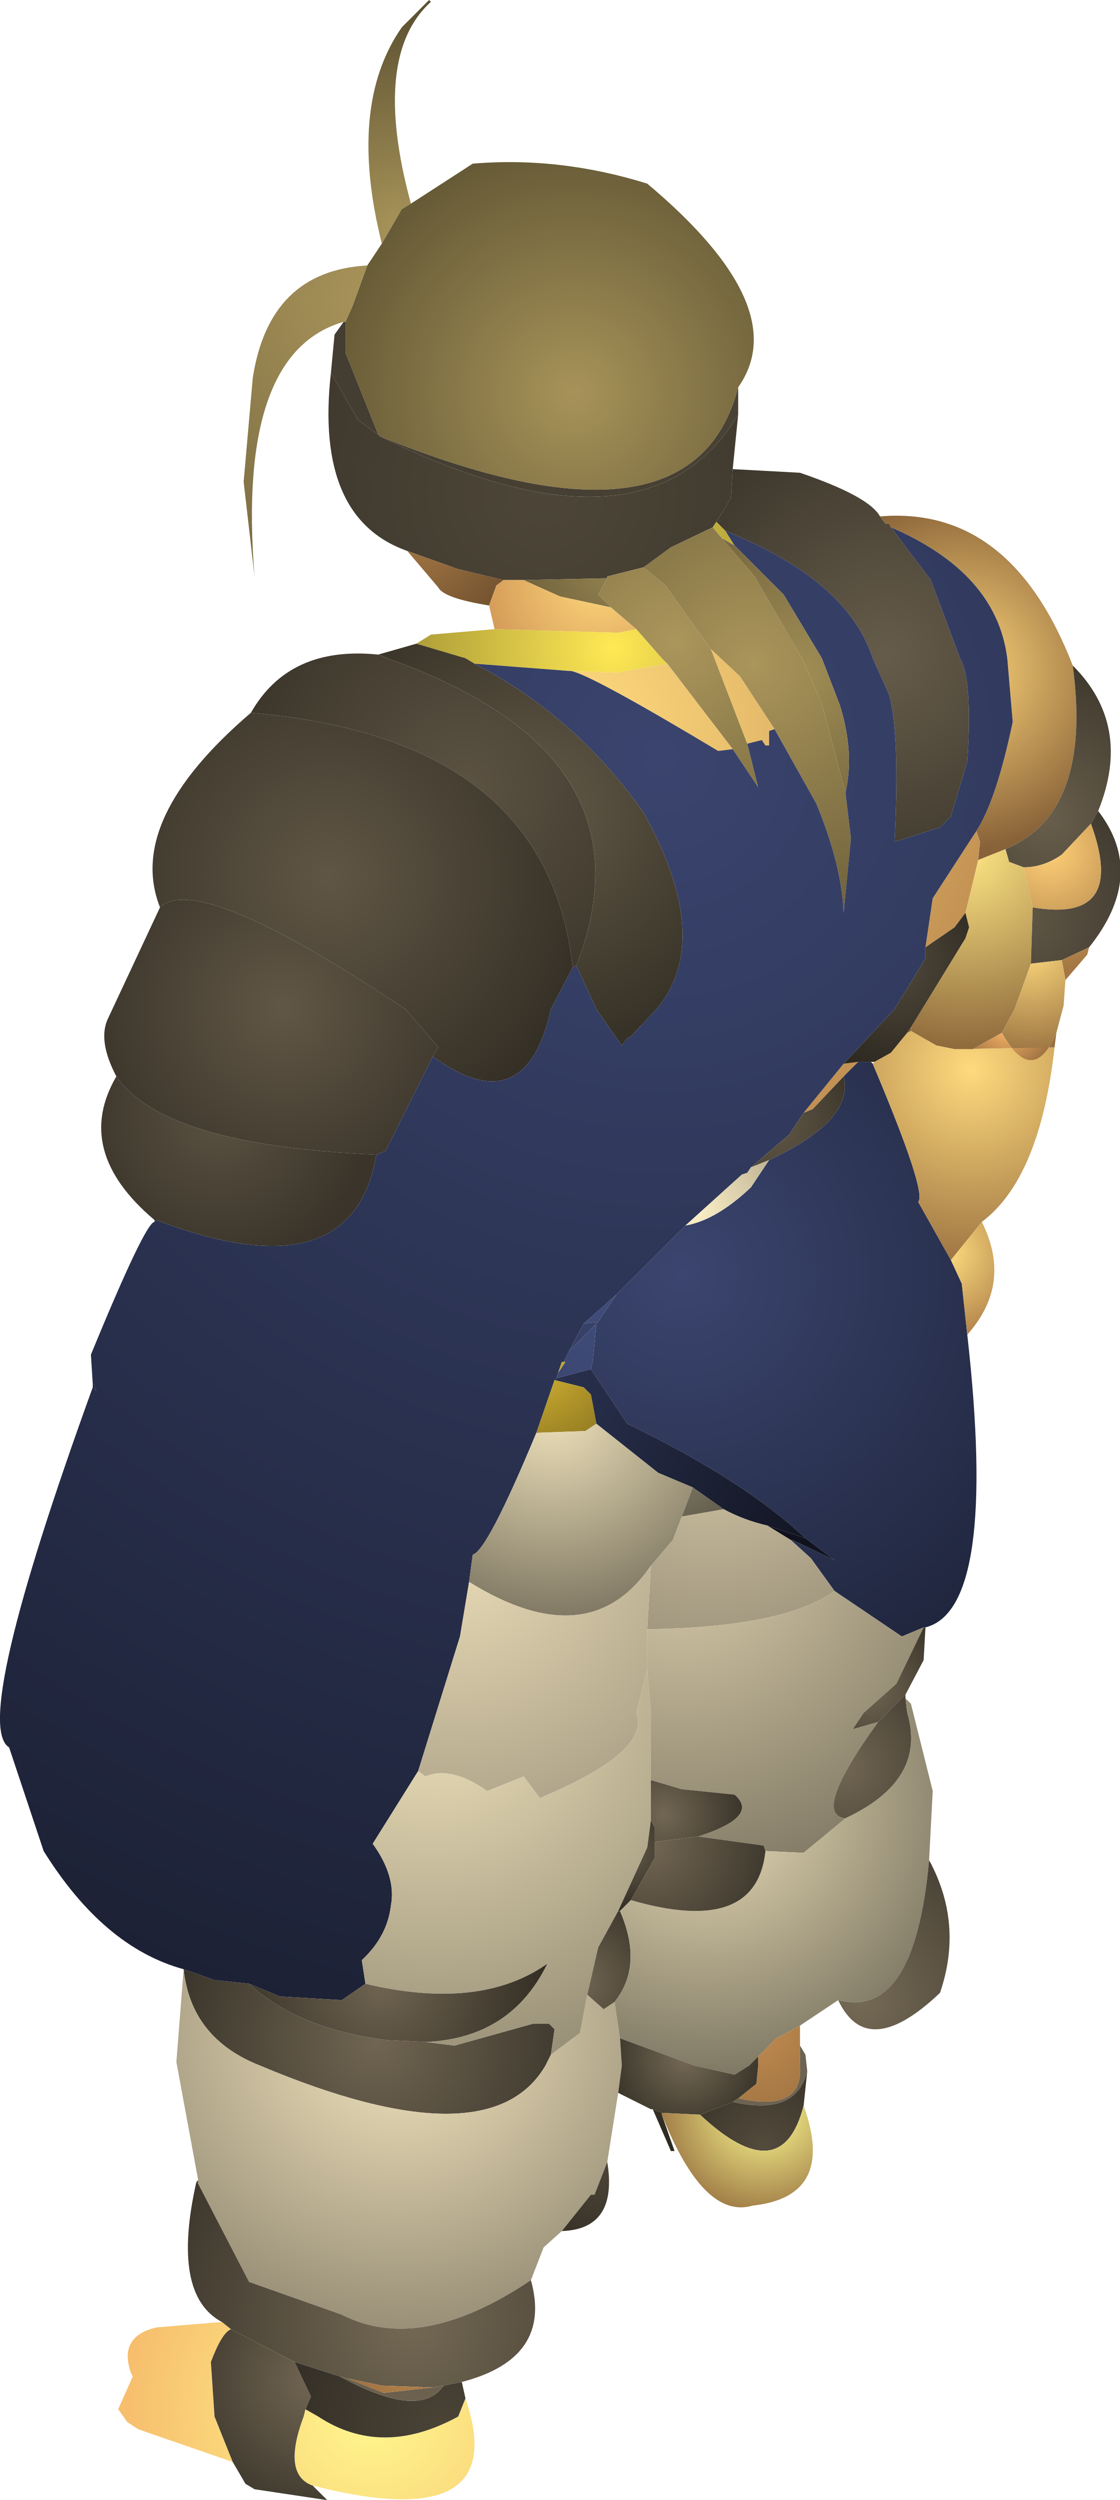 <?xml version="1.0" encoding="UTF-8" standalone="no"?>
<svg xmlns:ffdec="https://www.free-decompiler.com/flash" xmlns:xlink="http://www.w3.org/1999/xlink" ffdec:objectType="shape" height="68.75px" width="30.8px" xmlns="http://www.w3.org/2000/svg">
  <g transform="matrix(1.0, 0.0, 0.0, 1.0, 14.7, 61.8)">
    <path d="M-4.2 -55.1 Q-5.15 -58.9 -3.65 -61.05 L-2.9 -61.8 -2.85 -61.75 Q-4.5 -60.25 -3.4 -56.2 L-3.65 -56.05 -4.2 -55.1" fill="url(#gradient0)" fill-rule="evenodd" stroke="none"/>
    <path d="M-3.4 -56.2 L-1.7 -57.3 Q0.7 -57.5 3.1 -56.75 7.15 -53.35 5.6 -51.15 4.35 -46.3 -4.25 -49.8 L-4.3 -49.85 -5.2 -52.1 -5.2 -52.95 -5.0 -53.4 -4.6 -54.5 -4.2 -55.1 -3.65 -56.05 -3.4 -56.2" fill="url(#gradient1)" fill-rule="evenodd" stroke="none"/>
    <path d="M5.6 -51.15 L5.6 -50.4 Q3.1 -46.2 -4.25 -49.8 4.35 -46.3 5.6 -51.15 M-5.2 -52.95 L-5.2 -52.1 -4.3 -49.85 -4.85 -50.25 -5.6 -51.55 -5.5 -52.6 -5.25 -52.95 -5.2 -52.95" fill="url(#gradient2)" fill-rule="evenodd" stroke="none"/>
    <path d="M5.6 -50.4 L5.45 -48.9 5.4 -48.1 5.0 -47.45 4.9 -47.3 3.75 -46.75 3.0 -46.2 2.0 -45.95 2.0 -45.9 -0.3 -45.85 -0.85 -45.85 -2.1 -46.15 -3.5 -46.65 Q-6.05 -47.55 -5.6 -51.55 L-4.85 -50.25 -4.3 -49.85 -4.25 -49.8 Q3.1 -46.2 5.6 -50.4" fill="url(#gradient3)" fill-rule="evenodd" stroke="none"/>
    <path d="M-4.6 -54.5 L-5.0 -53.4 -5.2 -52.95 -5.25 -52.95 Q-8.2 -52.1 -7.7 -45.95 L-8.0 -48.55 -7.75 -51.4 Q-7.3 -54.35 -4.6 -54.5" fill="url(#gradient4)" fill-rule="evenodd" stroke="none"/>
    <path d="M-3.5 -46.65 L-2.1 -46.15 -0.85 -45.85 -1.05 -45.7 -1.25 -45.15 Q-2.5 -45.35 -2.65 -45.65 L-3.5 -46.65" fill="url(#gradient5)" fill-rule="evenodd" stroke="none"/>
    <path d="M-0.85 -45.85 L-0.3 -45.85 0.7 -45.4 2.1 -45.1 2.8 -44.5 2.3 -44.4 -1.1 -44.5 -1.25 -45.15 -1.05 -45.7 -0.85 -45.85" fill="url(#gradient6)" fill-rule="evenodd" stroke="none"/>
    <path d="M9.8 -47.3 L10.9 -45.85 11.7 -43.7 Q12.05 -43.1 11.9 -40.85 L11.45 -39.35 11.15 -39.05 9.9 -38.65 Q10.05 -41.6 9.75 -42.7 L9.3 -43.7 Q8.6 -45.85 5.25 -47.2 L5.0 -47.45 5.4 -48.1 5.45 -48.9 7.3 -48.8 Q9.2 -48.15 9.5 -47.6 L9.65 -47.4 9.75 -47.4 9.8 -47.3" fill="url(#gradient7)" fill-rule="evenodd" stroke="none"/>
    <path d="M5.25 -47.2 L5.5 -46.8 5.15 -47.0 4.9 -47.3 5.0 -47.45 5.25 -47.2 M1.0 -43.35 L0.95 -43.35 -1.65 -43.55 -1.9 -43.7 -3.25 -44.1 -2.85 -44.35 -1.1 -44.5 2.3 -44.4 2.8 -44.5 3.5 -43.7 3.65 -43.55 2.25 -43.3 1.0 -43.35" fill="url(#gradient8)" fill-rule="evenodd" stroke="none"/>
    <path d="M8.55 -40.0 L8.7 -38.75 8.5 -36.7 Q8.45 -38.0 7.75 -39.7 L6.6 -41.75 5.65 -43.2 4.85 -43.95 3.6 -45.7 3.0 -46.2 3.75 -46.75 4.9 -47.3 5.15 -47.0 6.05 -45.95 7.35 -43.7 7.9 -42.45 8.55 -40.0" fill="url(#gradient9)" fill-rule="evenodd" stroke="none"/>
    <path d="M5.85 -41.35 L6.15 -40.15 5.45 -41.2 3.65 -43.55 3.5 -43.7 2.8 -44.5 2.1 -45.1 1.75 -45.45 2.0 -45.9 2.0 -45.95 3.0 -46.2 3.6 -45.7 4.85 -43.95 5.85 -41.35" fill="url(#gradient10)" fill-rule="evenodd" stroke="none"/>
    <path d="M-0.3 -45.85 L2.0 -45.9 1.75 -45.45 2.1 -45.1 0.7 -45.4 -0.3 -45.85" fill="url(#gradient11)" fill-rule="evenodd" stroke="none"/>
    <path d="M12.15 -38.95 Q12.7 -39.8 13.15 -41.95 L13.0 -43.7 Q12.7 -46.05 9.8 -47.3 L9.75 -47.4 9.65 -47.4 9.5 -47.6 Q13.1 -47.9 14.8 -43.5 15.35 -39.45 12.95 -38.45 L12.2 -38.15 12.25 -38.65 12.15 -38.95" fill="url(#gradient12)" fill-rule="evenodd" stroke="none"/>
    <path d="M12.95 -38.45 Q15.35 -39.45 14.8 -43.5 16.45 -41.85 15.5 -39.5 L15.3 -39.15 14.5 -38.3 Q14.0 -37.95 13.45 -37.95 L13.05 -38.1 12.95 -38.45" fill="url(#gradient13)" fill-rule="evenodd" stroke="none"/>
    <path d="M12.2 -38.15 L12.95 -38.45 13.05 -38.1 13.45 -37.95 13.7 -36.85 13.65 -35.3 13.2 -34.05 12.85 -33.4 12.05 -32.95 11.55 -32.95 11.05 -33.05 10.35 -33.45 10.35 -33.55 11.85 -36.0 11.95 -36.3 11.85 -36.7 12.2 -38.15" fill="url(#gradient14)" fill-rule="evenodd" stroke="none"/>
    <path d="M6.6 -41.75 L6.45 -41.7 6.45 -41.3 6.35 -41.3 6.25 -41.45 5.85 -41.35 4.85 -43.95 5.65 -43.2 6.6 -41.75 M5.45 -41.2 L5.05 -41.15 Q1.55 -43.25 1.0 -43.35 L2.25 -43.3 3.65 -43.55 5.45 -41.2 M7.4 -31.2 L8.5 -32.55 8.9 -32.6 8.5 -32.2 7.65 -31.3 7.4 -31.2 M10.75 -35.75 L10.95 -37.1 12.15 -38.95 12.25 -38.65 12.2 -38.15 11.85 -36.7 11.55 -36.3 10.75 -35.75" fill="url(#gradient15)" fill-rule="evenodd" stroke="none"/>
    <path d="M9.8 -47.3 Q12.7 -46.05 13.0 -43.7 L13.15 -41.95 Q12.7 -39.8 12.15 -38.95 L10.95 -37.1 10.75 -35.75 10.75 -35.45 9.9 -34.05 8.5 -32.55 7.4 -31.2 7.0 -30.6 5.95 -29.7 5.85 -29.55 5.7 -29.5 4.15 -28.1 2.25 -26.2 1.35 -25.4 0.95 -24.65 0.8 -24.35 0.75 -24.35 0.65 -24.05 0.6 -23.9 0.55 -23.85 0.05 -22.4 Q-1.3 -19.15 -1.7 -19.05 L-1.8 -18.3 -2.05 -16.8 -3.2 -13.1 -4.45 -11.1 Q-3.8 -10.2 -3.95 -9.4 -4.05 -8.55 -4.75 -7.9 L-4.65 -7.25 -5.3 -6.8 -7.0 -6.9 -7.85 -7.25 -8.8 -7.35 -9.65 -7.65 Q-11.85 -8.25 -13.5 -10.9 L-14.45 -13.75 Q-15.5 -14.4 -12.15 -23.65 L-12.05 -23.55 -12.1 -23.7 -12.15 -23.75 -12.2 -24.55 Q-10.7 -28.2 -10.45 -28.2 L-10.4 -28.25 Q-5.0 -26.2 -4.35 -30.05 L-4.1 -30.15 -2.8 -32.75 Q-0.25 -30.9 0.45 -34.05 L1.05 -35.2 1.15 -35.25 1.7 -34.05 2.4 -33.05 2.55 -33.25 2.65 -33.3 3.35 -34.05 Q4.95 -35.95 3.0 -39.45 1.15 -42.1 -1.65 -43.55 L0.95 -43.35 1.0 -43.35 Q1.55 -43.25 5.05 -41.15 L5.45 -41.2 6.15 -40.15 5.85 -41.35 6.25 -41.45 6.35 -41.3 6.45 -41.3 6.45 -41.7 6.6 -41.75 7.75 -39.7 Q8.45 -38.0 8.5 -36.7 L8.7 -38.75 8.55 -40.0 Q8.8 -41.1 8.4 -42.4 L7.9 -43.7 6.85 -45.45 5.5 -46.8 5.25 -47.2 Q8.6 -45.85 9.3 -43.7 L9.75 -42.7 Q10.05 -41.6 9.9 -38.65 L11.15 -39.05 11.45 -39.35 11.9 -40.85 Q12.05 -43.1 11.7 -43.7 L10.9 -45.85 9.8 -47.3" fill="url(#gradient16)" fill-rule="evenodd" stroke="none"/>
    <path d="M5.5 -46.8 L6.85 -45.45 7.9 -43.7 8.4 -42.4 Q8.8 -41.1 8.55 -40.0 L7.9 -42.45 7.35 -43.7 6.05 -45.95 5.15 -47.0 5.5 -46.8" fill="url(#gradient17)" fill-rule="evenodd" stroke="none"/>
    <path d="M-1.65 -43.55 Q1.15 -42.1 3.0 -39.45 4.95 -35.95 3.35 -34.05 L2.65 -33.3 2.55 -33.25 2.4 -33.05 1.7 -34.05 1.15 -35.25 Q3.4 -41.05 -4.05 -43.7 L-4.3 -43.8 -3.25 -44.1 -1.9 -43.7 -1.65 -43.55" fill="url(#gradient18)" fill-rule="evenodd" stroke="none"/>
    <path d="M1.15 -35.25 L1.05 -35.2 Q0.35 -41.5 -7.8 -42.2 -6.75 -44.05 -4.3 -43.8 L-4.05 -43.7 Q3.4 -41.05 1.15 -35.25" fill="url(#gradient19)" fill-rule="evenodd" stroke="none"/>
    <path d="M1.05 -35.2 L0.45 -34.05 Q-0.25 -30.9 -2.8 -32.75 L-2.65 -33.0 -3.55 -34.05 Q-9.25 -37.85 -10.3 -36.85 -11.25 -39.25 -7.8 -42.2 0.35 -41.5 1.05 -35.2" fill="url(#gradient20)" fill-rule="evenodd" stroke="none"/>
    <path d="M-2.8 -32.75 L-4.1 -30.15 -4.35 -30.05 Q-10.2 -30.3 -11.5 -32.2 -12.0 -33.15 -11.75 -33.75 L-10.3 -36.85 Q-9.25 -37.85 -3.55 -34.05 L-2.65 -33.0 -2.8 -32.75" fill="url(#gradient21)" fill-rule="evenodd" stroke="none"/>
    <path d="M-4.35 -30.05 Q-5.0 -26.2 -10.4 -28.25 L-10.45 -28.25 Q-12.7 -30.15 -11.5 -32.2 -10.2 -30.3 -4.35 -30.05" fill="url(#gradient22)" fill-rule="evenodd" stroke="none"/>
    <path d="M13.7 -36.85 Q16.3 -36.4 15.3 -39.15 L15.5 -39.5 Q16.85 -37.75 15.25 -35.75 L14.5 -35.4 13.65 -35.3 13.7 -36.85" fill="url(#gradient23)" fill-rule="evenodd" stroke="none"/>
    <path d="M13.45 -37.95 Q14.0 -37.95 14.5 -38.3 L15.3 -39.15 Q16.3 -36.4 13.7 -36.85 L13.45 -37.95 M15.25 -35.75 L15.2 -35.55 14.6 -34.85 14.5 -35.4 15.25 -35.75" fill="url(#gradient24)" fill-rule="evenodd" stroke="none"/>
    <path d="M8.5 -32.55 L9.9 -34.05 10.75 -35.45 10.75 -35.75 11.55 -36.3 11.85 -36.7 11.95 -36.3 11.85 -36.0 10.35 -33.55 10.25 -33.4 9.8 -32.85 9.35 -32.6 9.25 -32.6 8.9 -32.6 8.5 -32.55" fill="url(#gradient25)" fill-rule="evenodd" stroke="none"/>
    <path d="M2.25 -26.2 L4.15 -28.1 Q5.0 -28.25 5.95 -29.15 L6.45 -29.9 Q8.8 -31.0 8.5 -32.2 L8.9 -32.6 9.25 -32.6 9.3 -32.55 Q10.8 -29.0 10.55 -28.75 L11.45 -27.15 11.75 -26.5 11.9 -25.1 Q12.75 -17.55 10.75 -17.05 L10.7 -17.05 10.1 -16.8 8.25 -18.05 7.6 -18.95 7.05 -19.45 7.1 -19.45 8.25 -18.9 7.45 -19.5 Q5.75 -21.1 2.55 -22.65 L1.55 -24.15 1.6 -24.35 1.7 -25.4 1.75 -25.45 2.25 -26.2" fill="url(#gradient26)" fill-rule="evenodd" stroke="none"/>
    <path d="M9.3 -32.55 L9.35 -32.6 9.8 -32.85 10.25 -33.4 10.35 -33.45 11.05 -33.05 11.55 -32.95 14.3 -33.0 Q13.9 -29.4 12.3 -28.2 L11.45 -27.15 10.55 -28.75 Q10.8 -29.0 9.3 -32.55" fill="url(#gradient27)" fill-rule="evenodd" stroke="none"/>
    <path d="M10.35 -33.45 L10.25 -33.4 10.35 -33.55 10.35 -33.45" fill="url(#gradient28)" fill-rule="evenodd" stroke="none"/>
    <path d="M14.6 -34.85 L14.55 -34.15 14.35 -33.4 Q13.7 -31.9 12.85 -33.4 L13.2 -34.05 13.65 -35.3 14.5 -35.4 14.6 -34.85" fill="url(#gradient29)" fill-rule="evenodd" stroke="none"/>
    <path d="M14.35 -33.4 L14.3 -33.0 11.55 -32.95 12.05 -32.95 12.85 -33.4 Q13.7 -31.9 14.35 -33.4" fill="url(#gradient30)" fill-rule="evenodd" stroke="none"/>
    <path d="M11.9 -25.1 L11.75 -26.5 11.45 -27.15 12.3 -28.2 Q13.15 -26.5 11.9 -25.1" fill="url(#gradient31)" fill-rule="evenodd" stroke="none"/>
    <path d="M5.95 -29.7 L7.0 -30.6 7.4 -31.2 7.65 -31.3 8.5 -32.2 Q8.8 -31.0 6.45 -29.9 L5.95 -29.7" fill="url(#gradient32)" fill-rule="evenodd" stroke="none"/>
    <path d="M4.15 -28.1 L5.7 -29.5 5.85 -29.55 5.95 -29.7 6.45 -29.9 5.95 -29.15 Q5.0 -28.25 4.15 -28.1" fill="url(#gradient33)" fill-rule="evenodd" stroke="none"/>
    <path d="M-10.4 -28.25 L-10.45 -28.2 -10.45 -28.25 -10.4 -28.25 M-12.15 -23.75 L-12.1 -23.7 -12.05 -23.55 -12.15 -23.65 -12.15 -23.75" fill="url(#gradient34)" fill-rule="evenodd" stroke="none"/>
    <path d="M1.35 -25.4 L2.25 -26.2 1.75 -25.45 1.35 -25.4" fill="url(#gradient35)" fill-rule="evenodd" stroke="none"/>
    <path d="M0.95 -24.65 L1.35 -25.4 1.75 -25.45 1.7 -25.4 0.95 -24.65" fill="url(#gradient36)" fill-rule="evenodd" stroke="none"/>
    <path d="M0.6 -23.9 L0.65 -24.05 0.85 -24.35 0.8 -24.35 0.95 -24.65 1.7 -25.4 1.6 -24.35 1.55 -24.15 0.6 -23.9" fill="url(#gradient37)" fill-rule="evenodd" stroke="none"/>
    <path d="M0.55 -23.85 L0.6 -23.9 1.55 -24.15 2.55 -22.65 Q5.75 -21.1 7.45 -19.5 L6.4 -19.85 Q5.75 -20.0 5.2 -20.3 L4.35 -20.9 3.4 -21.3 1.7 -22.65 1.55 -23.45 1.35 -23.65 0.55 -23.85" fill="url(#gradient38)" fill-rule="evenodd" stroke="none"/>
    <path d="M0.05 -22.4 L0.55 -23.85 1.35 -23.65 1.55 -23.45 1.7 -22.65 1.4 -22.45 0.05 -22.4 M0.65 -24.05 L0.75 -24.35 0.8 -24.35 0.85 -24.35 0.65 -24.05" fill="url(#gradient39)" fill-rule="evenodd" stroke="none"/>
    <path d="M-9.65 -7.65 L-8.8 -7.35 -7.85 -7.25 Q-6.5 -6.0 -4.05 -5.7 L-3.0 -5.65 -2.2 -5.55 -0.05 -6.15 0.4 -6.15 0.55 -6.0 0.45 -5.3 0.3 -5.0 Q-1.25 -2.35 -7.55 -5.0 -9.45 -5.75 -9.65 -7.65" fill="url(#gradient40)" fill-rule="evenodd" stroke="none"/>
    <path d="M2.3 -4.25 L2.0 -2.35 1.65 -1.45 1.55 -1.45 0.75 -0.45 0.25 0.0 -0.1 0.9 Q-3.15 2.95 -5.3 1.85 L-7.85 0.95 -9.25 -1.75 -9.25 -1.85 -9.85 -5.1 -9.65 -7.65 Q-9.45 -5.75 -7.55 -5.0 -1.25 -2.35 0.3 -5.0 L0.45 -5.3 1.25 -5.9 1.45 -6.95 1.9 -6.55 2.2 -6.75 2.35 -5.75 2.4 -5.0 2.3 -4.25" fill="url(#gradient41)" fill-rule="evenodd" stroke="none"/>
    <path d="M-9.3 -1.8 L-9.25 -1.85 -9.25 -1.75 -9.3 -1.8" fill="url(#gradient42)" fill-rule="evenodd" stroke="none"/>
    <path d="M-0.1 0.9 Q0.5 3.05 -2.0 3.7 L-2.5 3.8 -2.8 3.85 -4.2 3.8 -5.15 3.6 -5.35 3.55 -6.6 3.15 -8.35 2.25 -8.6 2.05 Q-10.0 1.3 -9.3 -1.8 L-9.25 -1.75 -7.85 0.95 -5.3 1.85 Q-3.15 2.95 -0.1 0.9" fill="url(#gradient43)" fill-rule="evenodd" stroke="none"/>
    <path d="M-1.9 4.15 Q-0.6 7.95 -6.1 6.55 -6.95 6.25 -6.35 4.65 L-6.3 4.45 -5.95 4.65 Q-4.2 5.8 -2.1 4.65 L-1.9 4.15 M-8.3 5.9 L-10.9 5.0 -11.2 4.8 -11.45 4.45 -11.05 3.55 -11.1 3.45 Q-11.45 2.45 -10.4 2.2 L-8.6 2.05 -8.35 2.25 Q-8.6 2.35 -8.9 3.15 L-8.8 4.65 -8.3 5.9" fill="url(#gradient44)" fill-rule="evenodd" stroke="none"/>
    <path d="M-6.1 6.55 L-5.7 6.95 -7.7 6.65 -7.95 6.5 -8.3 5.9 -8.8 4.65 -8.9 3.15 Q-8.6 2.35 -8.35 2.25 L-6.6 3.15 -6.15 4.1 -6.3 4.45 -6.35 4.65 Q-6.95 6.25 -6.1 6.55" fill="url(#gradient45)" fill-rule="evenodd" stroke="none"/>
    <path d="M7.45 -19.5 L8.25 -18.9 7.1 -19.45 7.05 -19.45 6.4 -19.85 7.45 -19.5" fill="url(#gradient46)" fill-rule="evenodd" stroke="none"/>
    <path d="M7.05 -19.45 L7.6 -18.95 8.25 -18.05 Q6.85 -17.05 3.1 -17.0 L3.2 -18.75 3.8 -19.45 4.05 -20.1 5.2 -20.3 Q5.75 -20.0 6.4 -19.85 L7.05 -19.45" fill="url(#gradient47)" fill-rule="evenodd" stroke="none"/>
    <path d="M5.2 -20.3 L4.05 -20.1 4.35 -20.9 5.2 -20.3" fill="url(#gradient48)" fill-rule="evenodd" stroke="none"/>
    <path d="M-1.8 -18.3 L-1.7 -19.05 Q-1.3 -19.15 0.05 -22.4 L1.4 -22.45 1.7 -22.65 3.4 -21.3 4.35 -20.9 4.05 -20.1 3.8 -19.45 3.2 -18.75 Q1.5 -16.25 -1.8 -18.3" fill="url(#gradient49)" fill-rule="evenodd" stroke="none"/>
    <path d="M-3.2 -13.1 L-2.05 -16.8 -1.8 -18.3 Q1.5 -16.25 3.2 -18.75 L3.1 -17.0 3.1 -15.9 2.8 -14.7 Q3.2 -13.65 0.25 -12.4 L0.15 -12.35 -0.3 -12.95 -1.3 -12.55 Q-2.3 -13.25 -3.0 -12.95 L-3.2 -13.1" fill="url(#gradient50)" fill-rule="evenodd" stroke="none"/>
    <path d="M-4.65 -7.25 L-4.75 -7.9 Q-4.05 -8.55 -3.95 -9.4 -3.8 -10.2 -4.45 -11.1 L-3.2 -13.1 -3.0 -12.95 Q-2.3 -13.25 -1.3 -12.55 L-0.3 -12.95 0.15 -12.35 0.25 -12.4 Q3.2 -13.65 2.8 -14.7 L3.1 -15.9 3.2 -14.7 3.2 -12.85 3.2 -11.75 3.1 -11.0 2.3 -9.25 1.75 -8.25 1.45 -6.95 1.25 -5.9 0.45 -5.3 0.55 -6.0 0.4 -6.15 -0.05 -6.15 -2.2 -5.55 -3.0 -5.65 Q-0.65 -5.75 0.35 -7.8 -1.5 -6.5 -4.65 -7.25" fill="url(#gradient51)" fill-rule="evenodd" stroke="none"/>
    <path d="M-7.85 -7.25 L-7.0 -6.9 -5.3 -6.8 -4.65 -7.25 Q-1.5 -6.5 0.35 -7.8 -0.65 -5.75 -3.0 -5.65 L-4.05 -5.7 Q-6.5 -6.0 -7.85 -7.25" fill="url(#gradient52)" fill-rule="evenodd" stroke="none"/>
    <path d="M8.25 -18.05 L10.1 -16.8 10.7 -17.05 9.95 -15.5 9.05 -14.7 8.75 -14.25 9.45 -14.45 Q7.6 -11.9 8.55 -11.8 L7.4 -10.85 6.35 -10.9 6.3 -11.05 4.5 -11.3 Q6.2 -11.85 5.5 -12.45 L4.05 -12.6 3.2 -12.85 3.2 -14.7 3.1 -15.9 3.1 -17.0 Q6.85 -17.05 8.25 -18.05" fill="url(#gradient53)" fill-rule="evenodd" stroke="none"/>
    <path d="M10.7 -17.05 L10.75 -17.05 10.7 -16.15 10.2 -15.2 9.45 -14.45 8.75 -14.25 9.05 -14.7 9.95 -15.5 10.7 -17.05" fill="url(#gradient54)" fill-rule="evenodd" stroke="none"/>
    <path d="M8.55 -11.8 Q7.6 -11.9 9.45 -14.45 L10.2 -15.2 10.2 -15.1 10.25 -14.7 Q10.8 -12.85 8.55 -11.8" fill="url(#gradient55)" fill-rule="evenodd" stroke="none"/>
    <path d="M3.2 -12.85 L4.05 -12.6 5.5 -12.45 Q6.2 -11.85 4.5 -11.3 L3.3 -11.15 3.3 -11.55 3.2 -11.75 3.2 -12.85" fill="url(#gradient56)" fill-rule="evenodd" stroke="none"/>
    <path d="M3.2 -11.75 L3.3 -11.55 3.3 -11.15 3.3 -10.7 2.65 -9.55 2.35 -9.25 2.3 -9.25 3.1 -11.0 3.2 -11.75" fill="url(#gradient57)" fill-rule="evenodd" stroke="none"/>
    <path d="M2.3 -9.25 L2.35 -9.25 Q3.0 -7.75 2.2 -6.75 L1.9 -6.55 1.45 -6.95 1.75 -8.25 2.3 -9.25" fill="url(#gradient58)" fill-rule="evenodd" stroke="none"/>
    <path d="M6.35 -10.9 L7.4 -10.85 8.55 -11.8 Q10.8 -12.85 10.25 -14.7 L10.2 -15.1 10.35 -14.95 10.95 -12.55 10.85 -10.65 Q10.45 -6.25 8.35 -6.8 L7.3 -6.1 6.65 -5.75 6.15 -5.25 5.9 -5.0 5.5 -4.75 4.4 -5.0 2.35 -5.75 2.2 -6.75 Q3.0 -7.75 2.35 -9.25 L2.65 -9.55 Q6.1 -8.55 6.35 -10.9" fill="url(#gradient59)" fill-rule="evenodd" stroke="none"/>
    <path d="M4.5 -11.3 L6.3 -11.05 6.35 -10.9 Q6.1 -8.55 2.65 -9.55 L3.3 -10.7 3.3 -11.15 4.5 -11.3" fill="url(#gradient60)" fill-rule="evenodd" stroke="none"/>
    <path d="M10.85 -10.65 Q11.8 -8.9 11.15 -7.0 9.15 -5.1 8.35 -6.8 10.45 -6.25 10.85 -10.65" fill="url(#gradient61)" fill-rule="evenodd" stroke="none"/>
    <path d="M7.3 -6.1 L7.3 -5.55 7.3 -5.0 Q7.4 -3.7 5.6 -4.1 L6.1 -4.5 6.15 -5.0 6.15 -5.25 6.65 -5.75 7.3 -6.1" fill="url(#gradient62)" fill-rule="evenodd" stroke="none"/>
    <path d="M3.25 -3.8 L3.2 -3.8 2.3 -4.25 2.4 -5.0 2.35 -5.75 4.4 -5.0 5.5 -4.75 5.9 -5.0 6.15 -5.25 6.15 -5.0 6.1 -4.5 5.6 -4.1 5.45 -4.0 4.55 -3.65 3.5 -3.7 3.25 -3.8" fill="url(#gradient63)" fill-rule="evenodd" stroke="none"/>
    <path d="M7.3 -5.55 L7.45 -5.3 7.5 -4.85 Q7.2 -3.6 5.45 -4.0 L5.6 -4.1 Q7.4 -3.7 7.3 -5.0 L7.3 -5.55" fill="url(#gradient64)" fill-rule="evenodd" stroke="none"/>
    <path d="M7.5 -4.85 L7.4 -3.9 Q6.8 -1.55 4.55 -3.65 L5.45 -4.0 Q7.2 -3.6 7.5 -4.85" fill="url(#gradient65)" fill-rule="evenodd" stroke="none"/>
    <path d="M7.4 -3.9 Q8.3 -1.4 6.0 -1.15 4.65 -0.75 3.5 -3.65 L3.5 -3.7 4.55 -3.65 Q6.8 -1.55 7.4 -3.9" fill="url(#gradient66)" fill-rule="evenodd" stroke="none"/>
    <path d="M3.5 -3.65 L3.85 -2.65 3.75 -2.65 3.25 -3.8 3.5 -3.7 3.5 -3.65" fill="url(#gradient67)" fill-rule="evenodd" stroke="none"/>
    <path d="M2.0 -2.35 Q2.3 -0.5 0.75 -0.45 L1.55 -1.45 1.65 -1.45 2.0 -2.35" fill="url(#gradient68)" fill-rule="evenodd" stroke="none"/>
    <path d="M-2.0 3.7 L-1.9 4.15 -2.1 4.65 Q-4.2 5.8 -5.95 4.65 L-6.3 4.45 -6.15 4.1 -6.6 3.15 -5.35 3.55 Q-3.15 4.75 -2.5 3.8 L-2.0 3.7" fill="url(#gradient69)" fill-rule="evenodd" stroke="none"/>
    <path d="M-2.8 3.85 L-2.5 3.8 Q-3.15 4.75 -5.35 3.55 L-5.15 3.6 -4.15 4.0 -2.8 3.85" fill="url(#gradient70)" fill-rule="evenodd" stroke="none"/>
    <path d="M-2.8 3.85 L-4.15 4.0 -5.15 3.6 -4.2 3.8 -2.8 3.85" fill="url(#gradient71)" fill-rule="evenodd" stroke="none"/>
  </g>
  <defs>
    <radialGradient cx="0" cy="0" gradientTransform="matrix(0.008, 0.0, 0.0, 0.008, -3.7, -55.4)" gradientUnits="userSpaceOnUse" id="gradient0" r="819.2" spreadMethod="pad">
      <stop offset="0.0" stop-color="#a9955a"/>
      <stop offset="1.0" stop-color="#584d2f"/>
    </radialGradient>
    <radialGradient cx="0" cy="0" gradientTransform="matrix(0.009, 0.0, 0.0, 0.009, 1.1, -51.0)" gradientUnits="userSpaceOnUse" id="gradient1" r="819.2" spreadMethod="pad">
      <stop offset="0.0" stop-color="#a79359"/>
      <stop offset="1.0" stop-color="#615634"/>
    </radialGradient>
    <radialGradient cx="0" cy="0" gradientTransform="matrix(0.014, 0.0, 0.0, 0.014, 5.5, -50.5)" gradientUnits="userSpaceOnUse" id="gradient2" r="819.2" spreadMethod="pad">
      <stop offset="0.0" stop-color="#484134"/>
      <stop offset="1.0" stop-color="#443d31"/>
    </radialGradient>
    <radialGradient cx="0" cy="0" gradientTransform="matrix(0.009, 0.0, 0.0, 0.009, 0.25, -48.3)" gradientUnits="userSpaceOnUse" id="gradient3" r="819.2" spreadMethod="pad">
      <stop offset="0.0" stop-color="#4d4638"/>
      <stop offset="1.0" stop-color="#3e382d"/>
    </radialGradient>
    <radialGradient cx="0" cy="0" gradientTransform="matrix(0.011, 0.0, 0.0, 0.011, -4.3, -53.55)" gradientUnits="userSpaceOnUse" id="gradient4" r="819.2" spreadMethod="pad">
      <stop offset="0.0" stop-color="#a9945a"/>
      <stop offset="1.0" stop-color="#75673f"/>
    </radialGradient>
    <radialGradient cx="0" cy="0" gradientTransform="matrix(0.004, 0.0, 0.0, 0.004, -3.1, -47.0)" gradientUnits="userSpaceOnUse" id="gradient5" r="819.2" spreadMethod="pad">
      <stop offset="0.0" stop-color="#a37644"/>
      <stop offset="1.0" stop-color="#674a2a"/>
    </radialGradient>
    <radialGradient cx="0" cy="0" gradientTransform="matrix(0.004, 0.0, 0.0, 0.004, 1.75, -45.9)" gradientUnits="userSpaceOnUse" id="gradient6" r="819.2" spreadMethod="pad">
      <stop offset="0.0" stop-color="#ffd87c"/>
      <stop offset="1.0" stop-color="#d39957"/>
    </radialGradient>
    <radialGradient cx="0" cy="0" gradientTransform="matrix(0.009, 0.0, 0.0, 0.009, 9.65, -43.8)" gradientUnits="userSpaceOnUse" id="gradient7" r="819.2" spreadMethod="pad">
      <stop offset="0.0" stop-color="#665c4a"/>
      <stop offset="1.0" stop-color="#383329"/>
    </radialGradient>
    <radialGradient cx="0" cy="0" gradientTransform="matrix(0.007, 0.0, 0.0, 0.007, 2.15, -44.0)" gradientUnits="userSpaceOnUse" id="gradient8" r="819.2" spreadMethod="pad">
      <stop offset="0.0" stop-color="#ffe954"/>
      <stop offset="1.0" stop-color="#aa9a37"/>
    </radialGradient>
    <radialGradient cx="0" cy="0" gradientTransform="matrix(0.009, 0.0, 0.0, 0.009, 6.0, -43.55)" gradientUnits="userSpaceOnUse" id="gradient9" r="819.2" spreadMethod="pad">
      <stop offset="0.0" stop-color="#aa955a"/>
      <stop offset="1.0" stop-color="#6f613b"/>
    </radialGradient>
    <radialGradient cx="0" cy="0" gradientTransform="matrix(0.006, 0.0, 0.0, 0.006, 3.85, -44.15)" gradientUnits="userSpaceOnUse" id="gradient10" r="819.2" spreadMethod="pad">
      <stop offset="0.0" stop-color="#ab965b"/>
      <stop offset="1.0" stop-color="#837345"/>
    </radialGradient>
    <radialGradient cx="0" cy="0" gradientTransform="matrix(0.003, 0.0, 0.0, 0.003, 2.0, -46.1)" gradientUnits="userSpaceOnUse" id="gradient11" r="819.2" spreadMethod="pad">
      <stop offset="0.0" stop-color="#92804e"/>
      <stop offset="1.0" stop-color="#6f613b"/>
    </radialGradient>
    <radialGradient cx="0" cy="0" gradientTransform="matrix(0.006, 0.0, 0.0, 0.006, 11.7, -43.35)" gradientUnits="userSpaceOnUse" id="gradient12" r="819.2" spreadMethod="pad">
      <stop offset="0.0" stop-color="#ffd67b"/>
      <stop offset="1.0" stop-color="#886238"/>
    </radialGradient>
    <radialGradient cx="0" cy="0" gradientTransform="matrix(0.006, 0.0, 0.0, 0.006, 14.1, -39.3)" gradientUnits="userSpaceOnUse" id="gradient13" r="819.2" spreadMethod="pad">
      <stop offset="0.0" stop-color="#685e4b"/>
      <stop offset="1.0" stop-color="#383329"/>
    </radialGradient>
    <radialGradient cx="0" cy="0" gradientTransform="matrix(0.007, 0.0, 0.0, 0.007, 11.85, -38.4)" gradientUnits="userSpaceOnUse" id="gradient14" r="819.2" spreadMethod="pad">
      <stop offset="0.0" stop-color="#ffe784"/>
      <stop offset="1.0" stop-color="#886338"/>
    </radialGradient>
    <radialGradient cx="0" cy="0" gradientTransform="matrix(0.017, 0.0, 0.0, 0.017, 1.15, -41.95)" gradientUnits="userSpaceOnUse" id="gradient15" r="819.2" spreadMethod="pad">
      <stop offset="0.0" stop-color="#ffda7d"/>
      <stop offset="1.0" stop-color="#ba874d"/>
    </radialGradient>
    <radialGradient cx="0" cy="0" gradientTransform="matrix(0.044, 0.0, 0.0, 0.044, 3.45, -40.95)" gradientUnits="userSpaceOnUse" id="gradient16" r="819.2" spreadMethod="pad">
      <stop offset="0.0" stop-color="#3a446e"/>
      <stop offset="1.0" stop-color="#1c2135"/>
    </radialGradient>
    <radialGradient cx="0" cy="0" gradientTransform="matrix(0.006, 0.0, 0.0, 0.006, 7.3, -43.3)" gradientUnits="userSpaceOnUse" id="gradient17" r="819.2" spreadMethod="pad">
      <stop offset="0.0" stop-color="#a08d55"/>
      <stop offset="1.0" stop-color="#70623b"/>
    </radialGradient>
    <radialGradient cx="0" cy="0" gradientTransform="matrix(0.008, 0.0, 0.0, 0.008, 0.0, -39.5)" gradientUnits="userSpaceOnUse" id="gradient18" r="819.2" spreadMethod="pad">
      <stop offset="0.0" stop-color="#625947"/>
      <stop offset="1.0" stop-color="#373227"/>
    </radialGradient>
    <radialGradient cx="0" cy="0" gradientTransform="matrix(0.008, 0.0, 0.0, 0.008, -1.9, -40.2)" gradientUnits="userSpaceOnUse" id="gradient19" r="819.2" spreadMethod="pad">
      <stop offset="0.0" stop-color="#5b5242"/>
      <stop offset="1.0" stop-color="#3b352a"/>
    </radialGradient>
    <radialGradient cx="0" cy="0" gradientTransform="matrix(0.009, 0.0, 0.0, 0.009, -5.65, -37.7)" gradientUnits="userSpaceOnUse" id="gradient20" r="819.2" spreadMethod="pad">
      <stop offset="0.0" stop-color="#605645"/>
      <stop offset="1.0" stop-color="#353026"/>
    </radialGradient>
    <radialGradient cx="0" cy="0" gradientTransform="matrix(0.006, 0.0, 0.0, 0.006, -6.9, -34.1)" gradientUnits="userSpaceOnUse" id="gradient21" r="819.2" spreadMethod="pad">
      <stop offset="0.0" stop-color="#615746"/>
      <stop offset="1.0" stop-color="#3f382d"/>
    </radialGradient>
    <radialGradient cx="0" cy="0" gradientTransform="matrix(0.005, 0.0, 0.0, 0.005, -8.65, -31.1)" gradientUnits="userSpaceOnUse" id="gradient22" r="819.2" spreadMethod="pad">
      <stop offset="0.0" stop-color="#5a5141"/>
      <stop offset="1.0" stop-color="#3a342a"/>
    </radialGradient>
    <radialGradient cx="0" cy="0" gradientTransform="matrix(0.004, 0.0, 0.0, 0.004, 13.5, -36.6)" gradientUnits="userSpaceOnUse" id="gradient23" r="819.2" spreadMethod="pad">
      <stop offset="0.0" stop-color="#5f5645"/>
      <stop offset="1.0" stop-color="#433c31"/>
    </radialGradient>
    <radialGradient cx="0" cy="0" gradientTransform="matrix(0.004, 0.0, 0.0, 0.004, 14.15, -38.4)" gradientUnits="userSpaceOnUse" id="gradient24" r="819.2" spreadMethod="pad">
      <stop offset="0.0" stop-color="#ffd077"/>
      <stop offset="1.0" stop-color="#a37643"/>
    </radialGradient>
    <radialGradient cx="0" cy="0" gradientTransform="matrix(0.004, 0.0, 0.0, 0.004, 9.85, -35.3)" gradientUnits="userSpaceOnUse" id="gradient25" r="819.2" spreadMethod="pad">
      <stop offset="0.0" stop-color="#51493b"/>
      <stop offset="1.0" stop-color="#29251e"/>
    </radialGradient>
    <radialGradient cx="0" cy="0" gradientTransform="matrix(0.015, 0.0, 0.0, 0.015, 4.05, -26.8)" gradientUnits="userSpaceOnUse" id="gradient26" r="819.2" spreadMethod="pad">
      <stop offset="0.0" stop-color="#3b456f"/>
      <stop offset="1.0" stop-color="#1f253c"/>
    </radialGradient>
    <radialGradient cx="0" cy="0" gradientTransform="matrix(0.007, 0.0, 0.0, 0.007, 12.0, -32.4)" gradientUnits="userSpaceOnUse" id="gradient27" r="819.2" spreadMethod="pad">
      <stop offset="0.0" stop-color="#ffda7d"/>
      <stop offset="1.0" stop-color="#976d3e"/>
    </radialGradient>
    <radialGradient cx="0" cy="0" gradientTransform="matrix(0.001, 0.0, 0.0, 0.001, 10.15, -34.15)" gradientUnits="userSpaceOnUse" id="gradient28" r="819.2" spreadMethod="pad">
      <stop offset="0.0" stop-color="#9a6f40"/>
      <stop offset="1.0" stop-color="#805d35"/>
    </radialGradient>
    <radialGradient cx="0" cy="0" gradientTransform="matrix(0.004, 0.0, 0.0, 0.004, 13.6, -35.75)" gradientUnits="userSpaceOnUse" id="gradient29" r="819.2" spreadMethod="pad">
      <stop offset="0.0" stop-color="#ffda7d"/>
      <stop offset="1.0" stop-color="#8f683b"/>
    </radialGradient>
    <radialGradient cx="0" cy="0" gradientTransform="matrix(0.002, 0.0, 0.0, 0.002, 13.0, -33.6)" gradientUnits="userSpaceOnUse" id="gradient30" r="819.2" spreadMethod="pad">
      <stop offset="0.0" stop-color="#ffb869"/>
      <stop offset="1.0" stop-color="#845f37"/>
    </radialGradient>
    <radialGradient cx="0" cy="0" gradientTransform="matrix(0.003, 0.0, 0.0, 0.003, 11.25, -27.35)" gradientUnits="userSpaceOnUse" id="gradient31" r="819.2" spreadMethod="pad">
      <stop offset="0.0" stop-color="#ffe080"/>
      <stop offset="1.0" stop-color="#ae7e48"/>
    </radialGradient>
    <radialGradient cx="0" cy="0" gradientTransform="matrix(0.004, 0.0, 0.0, 0.004, 6.55, -30.85)" gradientUnits="userSpaceOnUse" id="gradient32" r="819.2" spreadMethod="pad">
      <stop offset="0.0" stop-color="#615746"/>
      <stop offset="1.0" stop-color="#2e2a21"/>
    </radialGradient>
    <radialGradient cx="0" cy="0" gradientTransform="matrix(0.003, 0.0, 0.0, 0.003, 4.3, -28.5)" gradientUnits="userSpaceOnUse" id="gradient33" r="819.2" spreadMethod="pad">
      <stop offset="0.0" stop-color="#fff3ca"/>
      <stop offset="1.0" stop-color="#c2b697"/>
    </radialGradient>
    <radialGradient cx="0" cy="0" gradientTransform="matrix(0.018, 0.0, 0.0, 0.018, -11.8, -21.85)" gradientUnits="userSpaceOnUse" id="gradient34" r="819.2" spreadMethod="pad">
      <stop offset="0.0" stop-color="#252c46"/>
      <stop offset="1.0" stop-color="#08090e"/>
    </radialGradient>
    <radialGradient cx="0" cy="0" gradientTransform="matrix(0.003, 0.0, 0.0, 0.003, 1.7, -25.55)" gradientUnits="userSpaceOnUse" id="gradient35" r="819.2" spreadMethod="pad">
      <stop offset="0.0" stop-color="#3f4b78"/>
      <stop offset="1.0" stop-color="#3f4a77"/>
    </radialGradient>
    <radialGradient cx="0" cy="0" gradientTransform="matrix(0.003, 0.0, 0.0, 0.003, 1.7, -25.55)" gradientUnits="userSpaceOnUse" id="gradient36" r="819.2" spreadMethod="pad">
      <stop offset="0.0" stop-color="#384269"/>
      <stop offset="1.0" stop-color="#323b5f"/>
    </radialGradient>
    <radialGradient cx="0" cy="0" gradientTransform="matrix(0.003, 0.0, 0.0, 0.003, 1.7, -25.55)" gradientUnits="userSpaceOnUse" id="gradient37" r="819.2" spreadMethod="pad">
      <stop offset="0.0" stop-color="#3f4b78"/>
      <stop offset="1.0" stop-color="#3b4670"/>
    </radialGradient>
    <radialGradient cx="0" cy="0" gradientTransform="matrix(0.011, 0.0, 0.0, 0.011, -0.1, -23.8)" gradientUnits="userSpaceOnUse" id="gradient38" r="819.2" spreadMethod="pad">
      <stop offset="0.0" stop-color="#2b3352"/>
      <stop offset="1.0" stop-color="#111421"/>
    </radialGradient>
    <radialGradient cx="0" cy="0" gradientTransform="matrix(0.004, 0.0, 0.0, 0.004, -0.05, -24.45)" gradientUnits="userSpaceOnUse" id="gradient39" r="819.2" spreadMethod="pad">
      <stop offset="0.0" stop-color="#d8b633"/>
      <stop offset="1.0" stop-color="#846f1f"/>
    </radialGradient>
    <radialGradient cx="0" cy="0" gradientTransform="matrix(0.007, 0.0, 0.0, 0.007, -4.35, -5.65)" gradientUnits="userSpaceOnUse" id="gradient40" r="819.2" spreadMethod="pad">
      <stop offset="0.0" stop-color="#706551"/>
      <stop offset="1.0" stop-color="#3a352b"/>
    </radialGradient>
    <radialGradient cx="0" cy="0" gradientTransform="matrix(0.011, 0.0, 0.0, 0.011, -3.7, -6.1)" gradientUnits="userSpaceOnUse" id="gradient41" r="819.2" spreadMethod="pad">
      <stop offset="0.0" stop-color="#f5e7c0"/>
      <stop offset="1.0" stop-color="#928972"/>
    </radialGradient>
    <radialGradient cx="0" cy="0" gradientTransform="matrix(0.005, 0.0, 0.0, 0.005, -9.75, -4.0)" gradientUnits="userSpaceOnUse" id="gradient42" r="819.2" spreadMethod="pad">
      <stop offset="0.0" stop-color="#7a7360"/>
      <stop offset="1.0" stop-color="#1f1e19"/>
    </radialGradient>
    <radialGradient cx="0" cy="0" gradientTransform="matrix(0.009, 0.0, 0.0, 0.009, -3.4, 2.0)" gradientUnits="userSpaceOnUse" id="gradient43" r="819.2" spreadMethod="pad">
      <stop offset="0.0" stop-color="#746954"/>
      <stop offset="1.0" stop-color="#3b352b"/>
    </radialGradient>
    <radialGradient cx="0" cy="0" gradientTransform="matrix(0.009, 0.0, 0.0, 0.009, -4.5, 4.55)" gradientUnits="userSpaceOnUse" id="gradient44" r="819.2" spreadMethod="pad">
      <stop offset="0.0" stop-color="#fff88e"/>
      <stop offset="1.0" stop-color="#f6b96a"/>
    </radialGradient>
    <radialGradient cx="0" cy="0" gradientTransform="matrix(0.004, 0.0, 0.0, 0.004, -6.0, 3.65)" gradientUnits="userSpaceOnUse" id="gradient45" r="819.2" spreadMethod="pad">
      <stop offset="0.0" stop-color="#736753"/>
      <stop offset="1.0" stop-color="#443e32"/>
    </radialGradient>
    <radialGradient cx="0" cy="0" gradientTransform="matrix(0.003, 0.0, 0.0, 0.003, 8.35, -18.85)" gradientUnits="userSpaceOnUse" id="gradient46" r="819.2" spreadMethod="pad">
      <stop offset="0.0" stop-color="#111521"/>
      <stop offset="1.0" stop-color="#0e101b"/>
    </radialGradient>
    <radialGradient cx="0" cy="0" gradientTransform="matrix(0.008, 0.0, 0.0, 0.008, 4.85, -23.05)" gradientUnits="userSpaceOnUse" id="gradient47" r="819.2" spreadMethod="pad">
      <stop offset="0.0" stop-color="#d6caa8"/>
      <stop offset="1.0" stop-color="#a0967e"/>
    </radialGradient>
    <radialGradient cx="0" cy="0" gradientTransform="matrix(0.003, 0.0, 0.0, 0.003, 3.8, -21.7)" gradientUnits="userSpaceOnUse" id="gradient48" r="819.2" spreadMethod="pad">
      <stop offset="0.0" stop-color="#88806a"/>
      <stop offset="1.0" stop-color="#595446"/>
    </radialGradient>
    <radialGradient cx="0" cy="0" gradientTransform="matrix(0.008, 0.0, 0.0, 0.008, 0.5, -23.05)" gradientUnits="userSpaceOnUse" id="gradient49" r="819.2" spreadMethod="pad">
      <stop offset="0.0" stop-color="#f0e3bc"/>
      <stop offset="1.0" stop-color="#706957"/>
    </radialGradient>
    <radialGradient cx="0" cy="0" gradientTransform="matrix(0.009, 0.0, 0.0, 0.009, -2.3, -19.4)" gradientUnits="userSpaceOnUse" id="gradient50" r="819.2" spreadMethod="pad">
      <stop offset="0.0" stop-color="#ebddb8"/>
      <stop offset="1.0" stop-color="#b2a78c"/>
    </radialGradient>
    <radialGradient cx="0" cy="0" gradientTransform="matrix(0.013, 0.0, 0.0, 0.013, -2.8, -15.15)" gradientUnits="userSpaceOnUse" id="gradient51" r="819.2" spreadMethod="pad">
      <stop offset="0.0" stop-color="#f0e3bc"/>
      <stop offset="1.0" stop-color="#958d75"/>
    </radialGradient>
    <radialGradient cx="0" cy="0" gradientTransform="matrix(0.006, 0.0, 0.0, 0.006, -4.2, -7.3)" gradientUnits="userSpaceOnUse" id="gradient52" r="819.2" spreadMethod="pad">
      <stop offset="0.0" stop-color="#706551"/>
      <stop offset="1.0" stop-color="#2d2820"/>
    </radialGradient>
    <radialGradient cx="0" cy="0" gradientTransform="matrix(0.011, 0.0, 0.0, 0.011, 4.0, -19.35)" gradientUnits="userSpaceOnUse" id="gradient53" r="819.2" spreadMethod="pad">
      <stop offset="0.0" stop-color="#dacdab"/>
      <stop offset="1.0" stop-color="#867e69"/>
    </radialGradient>
    <radialGradient cx="0" cy="0" gradientTransform="matrix(0.003, 0.0, 0.0, 0.003, 9.2, -15.3)" gradientUnits="userSpaceOnUse" id="gradient54" r="819.2" spreadMethod="pad">
      <stop offset="0.0" stop-color="#706551"/>
      <stop offset="1.0" stop-color="#383228"/>
    </radialGradient>
    <radialGradient cx="0" cy="0" gradientTransform="matrix(0.004, 0.0, 0.0, 0.004, 8.45, -13.2)" gradientUnits="userSpaceOnUse" id="gradient55" r="819.2" spreadMethod="pad">
      <stop offset="0.0" stop-color="#726753"/>
      <stop offset="1.0" stop-color="#403a2f"/>
    </radialGradient>
    <radialGradient cx="0" cy="0" gradientTransform="matrix(0.003, 0.0, 0.0, 0.003, 3.55, -11.9)" gradientUnits="userSpaceOnUse" id="gradient56" r="819.2" spreadMethod="pad">
      <stop offset="0.0" stop-color="#726753"/>
      <stop offset="1.0" stop-color="#332e25"/>
    </radialGradient>
    <radialGradient cx="0" cy="0" gradientTransform="matrix(0.002, 0.0, 0.0, 0.002, 2.6, -10.85)" gradientUnits="userSpaceOnUse" id="gradient57" r="819.2" spreadMethod="pad">
      <stop offset="0.0" stop-color="#625947"/>
      <stop offset="1.0" stop-color="#302b23"/>
    </radialGradient>
    <radialGradient cx="0" cy="0" gradientTransform="matrix(0.003, 0.0, 0.0, 0.003, 1.25, -7.3)" gradientUnits="userSpaceOnUse" id="gradient58" r="819.2" spreadMethod="pad">
      <stop offset="0.0" stop-color="#716652"/>
      <stop offset="1.0" stop-color="#3b352a"/>
    </radialGradient>
    <radialGradient cx="0" cy="0" gradientTransform="matrix(0.01, 0.0, 0.0, 0.01, 4.7, -12.3)" gradientUnits="userSpaceOnUse" id="gradient59" r="819.2" spreadMethod="pad">
      <stop offset="0.0" stop-color="#ecdfb9"/>
      <stop offset="1.0" stop-color="#76705d"/>
    </radialGradient>
    <radialGradient cx="0" cy="0" gradientTransform="matrix(0.004, 0.0, 0.0, 0.004, 3.15, -11.1)" gradientUnits="userSpaceOnUse" id="gradient60" r="819.2" spreadMethod="pad">
      <stop offset="0.0" stop-color="#736753"/>
      <stop offset="1.0" stop-color="#3f392e"/>
    </radialGradient>
    <radialGradient cx="0" cy="0" gradientTransform="matrix(0.006, 0.0, 0.0, 0.006, 8.95, -6.85)" gradientUnits="userSpaceOnUse" id="gradient61" r="819.2" spreadMethod="pad">
      <stop offset="0.0" stop-color="#756a55"/>
      <stop offset="1.0" stop-color="#423b30"/>
    </radialGradient>
    <radialGradient cx="0" cy="0" gradientTransform="matrix(0.003, 0.0, 0.0, 0.003, 6.0, -6.1)" gradientUnits="userSpaceOnUse" id="gradient62" r="819.2" spreadMethod="pad">
      <stop offset="0.0" stop-color="#c18c50"/>
      <stop offset="1.0" stop-color="#a27543"/>
    </radialGradient>
    <radialGradient cx="0" cy="0" gradientTransform="matrix(0.003, 0.0, 0.0, 0.003, 4.15, -5.25)" gradientUnits="userSpaceOnUse" id="gradient63" r="819.2" spreadMethod="pad">
      <stop offset="0.0" stop-color="#756a55"/>
      <stop offset="1.0" stop-color="#302c23"/>
    </radialGradient>
    <radialGradient cx="0" cy="0" gradientTransform="matrix(0.003, 0.0, 0.0, 0.003, 7.3, -4.6)" gradientUnits="userSpaceOnUse" id="gradient64" r="819.2" spreadMethod="pad">
      <stop offset="0.0" stop-color="#6e6350"/>
      <stop offset="1.0" stop-color="#6d624f"/>
    </radialGradient>
    <radialGradient cx="0" cy="0" gradientTransform="matrix(0.003, 0.0, 0.0, 0.003, 6.3, -2.75)" gradientUnits="userSpaceOnUse" id="gradient65" r="819.2" spreadMethod="pad">
      <stop offset="0.0" stop-color="#534b3c"/>
      <stop offset="1.0" stop-color="#393329"/>
    </radialGradient>
    <radialGradient cx="0" cy="0" gradientTransform="matrix(0.004, 0.0, 0.0, 0.004, 6.3, -3.8)" gradientUnits="userSpaceOnUse" id="gradient66" r="819.2" spreadMethod="pad">
      <stop offset="0.0" stop-color="#ffff93"/>
      <stop offset="1.0" stop-color="#936a3c"/>
    </radialGradient>
    <radialGradient cx="0" cy="0" gradientTransform="matrix(0.003, 0.0, 0.0, 0.003, 3.3, -4.8)" gradientUnits="userSpaceOnUse" id="gradient67" r="819.2" spreadMethod="pad">
      <stop offset="0.0" stop-color="#393329"/>
      <stop offset="1.0" stop-color="#2c2820"/>
    </radialGradient>
    <radialGradient cx="0" cy="0" gradientTransform="matrix(0.003, 0.0, 0.0, 0.003, 1.75, -2.25)" gradientUnits="userSpaceOnUse" id="gradient68" r="819.2" spreadMethod="pad">
      <stop offset="0.0" stop-color="#4d4538"/>
      <stop offset="1.0" stop-color="#332e25"/>
    </radialGradient>
    <radialGradient cx="0" cy="0" gradientTransform="matrix(0.005, 0.0, 0.0, 0.005, -2.55, 4.9)" gradientUnits="userSpaceOnUse" id="gradient69" r="819.2" spreadMethod="pad">
      <stop offset="0.0" stop-color="#4a4336"/>
      <stop offset="1.0" stop-color="#363128"/>
    </radialGradient>
    <radialGradient cx="0" cy="0" gradientTransform="matrix(0.003, 0.0, 0.0, 0.003, -2.7, 3.4)" gradientUnits="userSpaceOnUse" id="gradient70" r="819.2" spreadMethod="pad">
      <stop offset="0.0" stop-color="#6c614e"/>
      <stop offset="1.0" stop-color="#6b604d"/>
    </radialGradient>
    <radialGradient cx="0" cy="0" gradientTransform="matrix(0.002, 0.0, 0.0, 0.002, -3.6, 3.3)" gradientUnits="userSpaceOnUse" id="gradient71" r="819.2" spreadMethod="pad">
      <stop offset="0.0" stop-color="#b9854c"/>
      <stop offset="1.0" stop-color="#986d3e"/>
    </radialGradient>
  </defs>
</svg>
